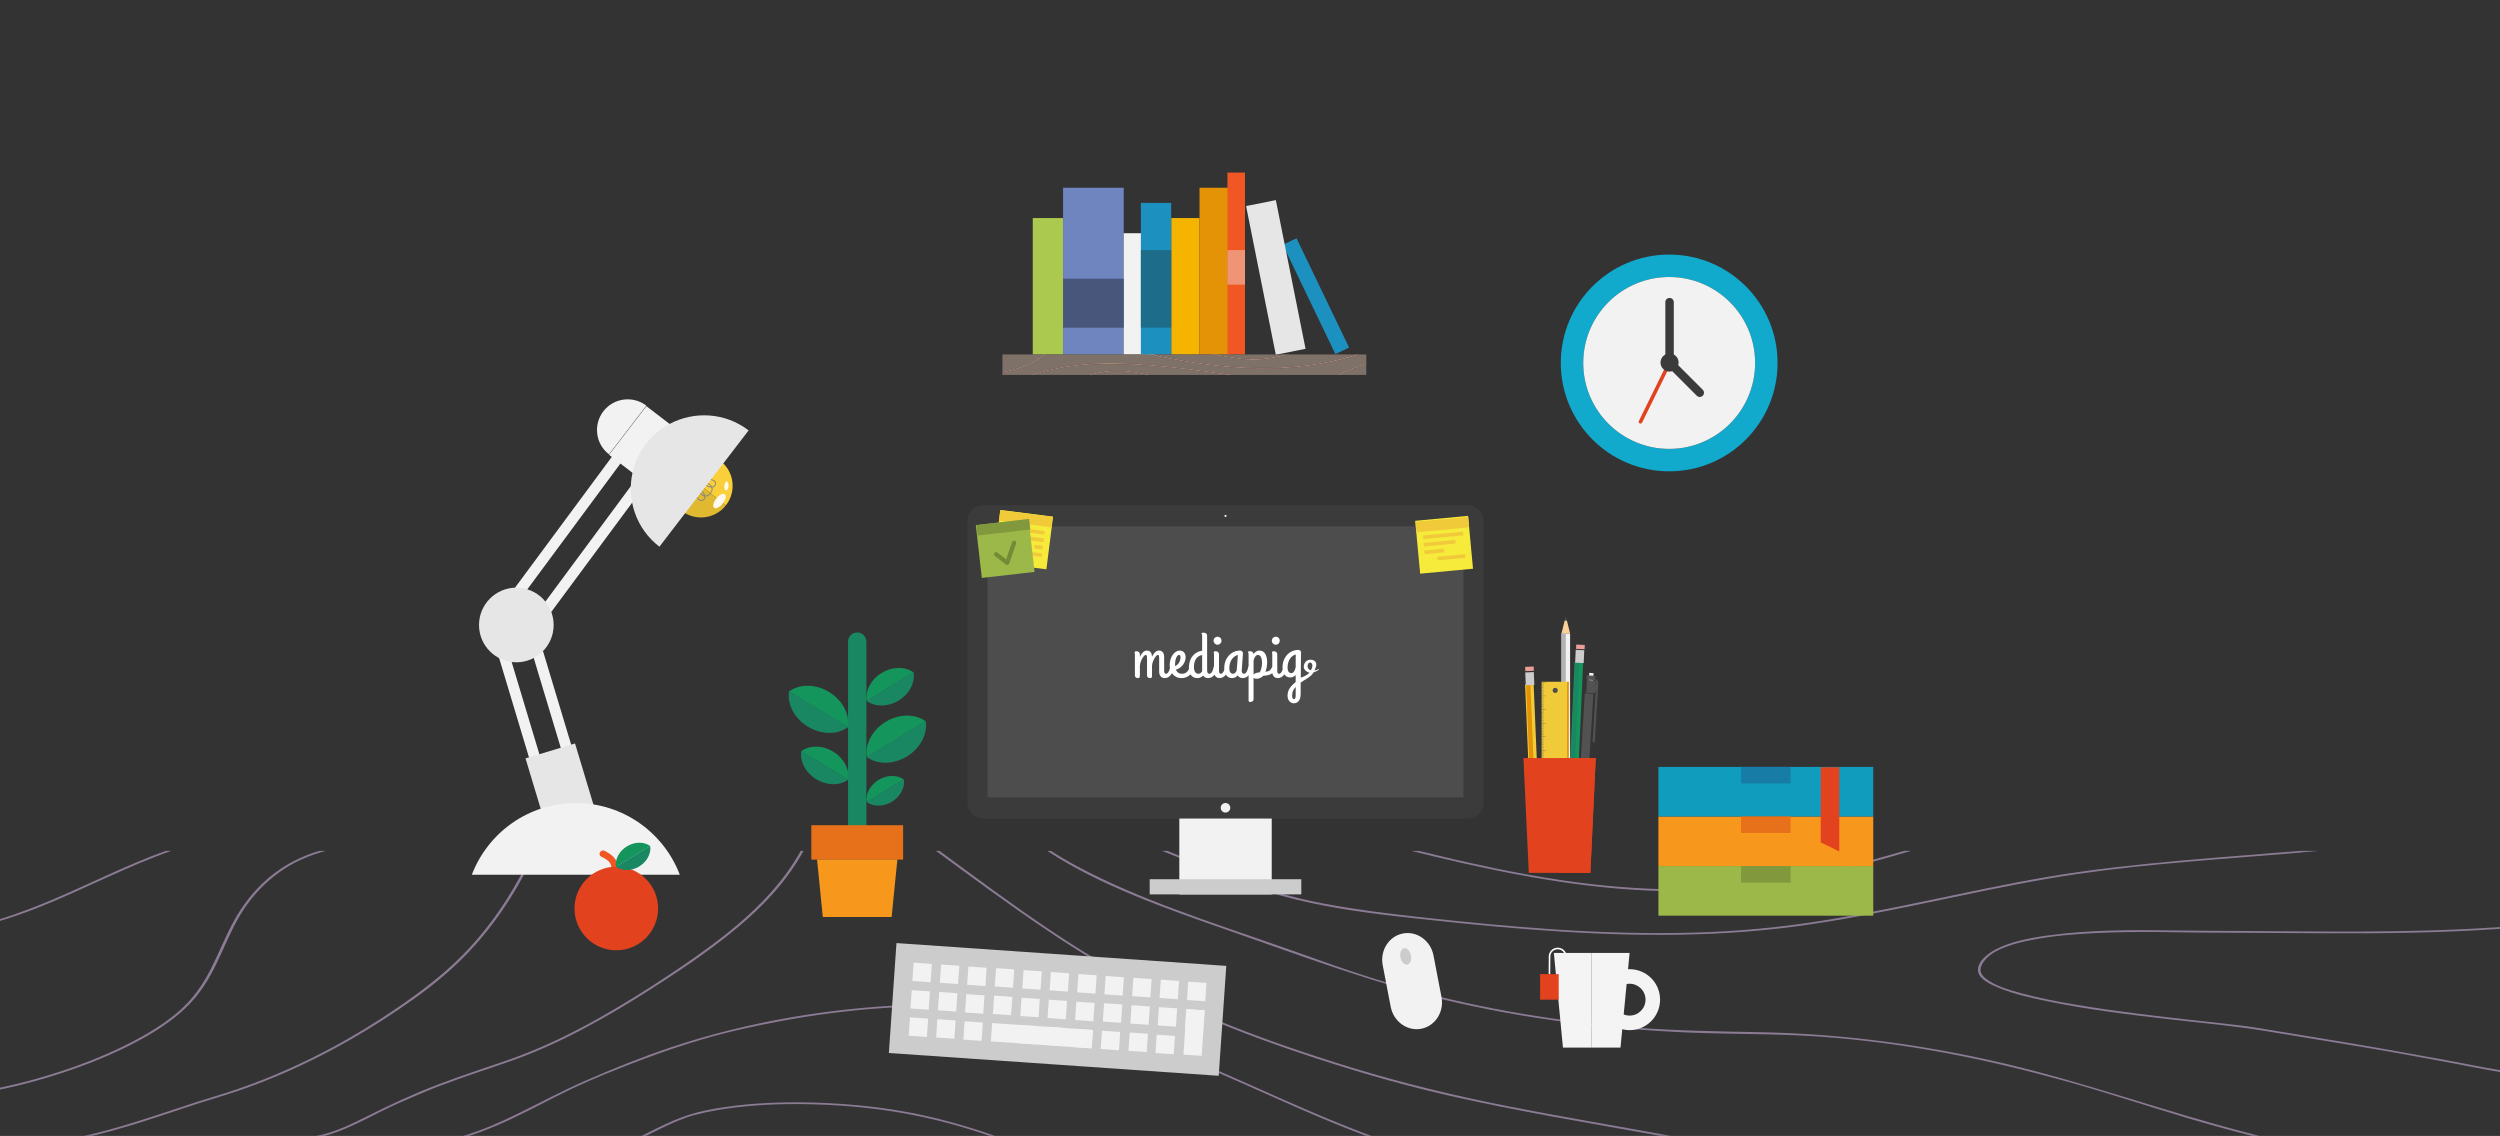<?xml version="1.0" encoding="utf-8"?>
<!-- Generator: Adobe Illustrator 16.0.0, SVG Export Plug-In . SVG Version: 6.00 Build 0)  -->
<!DOCTYPE svg PUBLIC "-//W3C//DTD SVG 1.1//EN" "http://www.w3.org/Graphics/SVG/1.1/DTD/svg11.dtd">
<svg version="1.1" id="Layer_1" xmlns="http://www.w3.org/2000/svg" xmlns:xlink="http://www.w3.org/1999/xlink" x="0px" y="0px"
	 width="1443.645px" height="655.961px" viewBox="0 0 1443.645 655.961" enable-background="new 0 0 1443.645 655.961"
	 xml:space="preserve">
<rect x="0" y="0" width="1443.645" height="655.961" fill="#333333" stroke="none"/>
<path fill="none" d="M708.014,517.294c10.554,2.89,21.313,4.857,32.108,6.59c30.345,4.872,61.106,8.868,91.908,7.646
	c15.042-0.597,29.833-2.642,44.478-6.142c14.415-3.444,28.572-7.845,42.745-12.161c14.198-4.325,28.463-8.693,43.022-11.649
	c14.908-3.028,29.986-5.064,45.083-6.866c7.646-0.911,15.298-1.774,22.942-2.703c1.793-0.218,3.591-0.42,5.388-0.627H905.15
	c-9.679,4.226-19.479,8.152-29.529,11.421c-11.702,3.808-23.62,6.772-35.908,7.834c-12.056,1.04-24.199,0.523-36.174-1.164
	c-22.742-3.204-44.679-10.305-66.224-18.091h-81.969c7.564,4.371,14.997,8.983,22.518,13.256
	C687.439,510.077,697.377,514.385,708.014,517.294z"/>
<path fill="none" d="M862.074,505.881c14.018-3.693,27.52-8.796,37.286-14.499H736.389c19.472,5.726,35.639,11.009,52.239,14.55
	C812.844,511.096,837.958,512.229,862.074,505.881z"/>
<g>
	<path fill="#8B7B94" d="M89.332,494.883c3.096-1.211,6.233-2.378,9.41-3.493c0.036-0.016,0.071-0.028,0.106-0.04h-3.172
		c-0.034,0.014-0.069,0.024-0.104,0.04c-6,2.164-11.875,4.507-17.634,6.942C55.14,507.976,33.654,519.108,9.77,527.52
		c-3.213,1.131-6.472,2.2-9.77,3.202v1.069c7.306-2.187,14.433-4.703,21.373-7.431C44.643,515.207,66.024,503.995,89.332,494.883z"
		/>
	<path fill="#8B7B94" d="M113.063,575.722c13.882-16.865,17.333-36.612,29.97-53.86c5.601-7.645,12.763-14.818,21.965-20.648
		c6.736-4.268,14.551-7.593,23.043-9.823h-3.896c-8.126,2.477-15.546,5.958-22.009,10.265c-10.004,6.665-17.43,14.979-23.151,23.636
		c-11.536,17.457-15.123,37.091-30.316,53.454c-8.157,8.783-19.304,16.003-31.287,22.324c-12.668,6.682-26.494,12.332-40.863,17.12
		c-11.697,3.896-23.943,7.284-36.519,9.914v1.084c15.834-3.282,31.172-7.771,45.623-13.014
		c13.822-5.013,27.017-10.908,39.017-17.785C95.92,591.926,105.82,584.525,113.063,575.722z"/>
	<path fill="#8B7B94" d="M256.551,563.153c21.331-18.287,36.487-39.534,47.786-61.519c1.747-3.396,3.394-6.812,4.966-10.245
		c0.006-0.016,0.012-0.026,0.016-0.04h-1.579c-0.006,0.014-0.011,0.024-0.018,0.04c-9.134,19.851-20.948,39.174-37.349,56.758
		c-9.373,10.048-20.36,19.165-32.351,27.794c-11.88,8.553-24.433,16.672-37.68,24.229c-13.35,7.614-27.462,14.611-42.311,20.797
		c-7.341,3.057-14.878,5.896-22.579,8.505c-7.104,2.406-14.426,4.478-21.594,6.784c-14.164,4.558-28.089,9.454-42.463,13.701
		c-7.455,2.204-15.097,4.288-22.906,5.966h4.641c14.531-3.375,28.472-7.873,42.27-12.436c6.789-2.244,13.551-4.529,20.378-6.718
		c7.255-2.324,14.645-4.43,21.815-6.881c15.411-5.269,30.076-11.525,44.014-18.44c13.913-6.901,27.075-14.499,39.572-22.563
		C233.674,580.823,245.832,572.342,256.551,563.153z"/>
	<path fill="#8B7B94" d="M513.887,640.501c-15.241-2.254-30.829-3.524-46.41-3.876c-16.256-0.365-32.683,0.299-48.612,2.622
		c-6.916,1.008-13.918,2.298-20.379,4.29c-6.695,2.065-12.819,4.912-18.786,7.811c-3.077,1.496-6.155,3.053-9.279,4.575h2.583
		c2.886-1.423,5.741-2.859,8.601-4.241c6.225-3.008,12.766-6.049,19.926-7.92c7.246-1.894,14.805-3.2,22.426-4.158
		c16.244-2.043,32.939-2.383,49.401-1.776c15.827,0.585,31.714,2.121,47.084,4.785c17.641,3.06,34.736,7.666,51.071,13.311h3.05
		c-3.724-1.307-7.484-2.565-11.283-3.771C547.466,647.135,530.945,643.027,513.887,640.501z"/>
	<path fill="#8B7B94" d="M601.456,584.851c-35.5-6.017-72.73-5.973-108.747-2.297c-36.471,3.725-72.203,11.129-105.307,22.243
		c-17.171,5.767-33.697,12.408-49.798,19.464c-13.97,6.122-26.881,13.18-40.425,19.717c-9.236,4.458-19.173,8.858-29.771,11.945
		h3.491c4.974-1.579,9.792-3.41,14.45-5.354c13.89-5.798,26.521-12.853,39.7-19.352c15.123-7.458,31.465-14.007,47.821-20.107
		c16.88-6.296,34.408-11.94,52.625-16.182c35.278-8.21,72.317-13.334,109.632-13.85c18.826-0.262,37.691,0.784,56.167,3.28
		c17.228,2.326,33.582,6.246,49.542,11.205c52.497,16.314,97.622,41.496,148.036,60.359h3.052
		c-35.112-12.903-67.962-29.153-101.799-43.29C662.434,601.063,633.145,590.221,601.456,584.851z"/>
	<path fill="#8B7B94" d="M301.312,610.372c15.555-5.914,30.03-13.095,43.83-20.757c13.987-7.766,27.26-16.114,40.282-24.623
		c11.564-7.555,22.813-15.379,33.335-23.62c10.131-7.931,19.491-16.336,27.544-25.318c7.012-7.823,12.924-16.089,17.675-24.664
		c0.007-0.016,0.015-0.026,0.021-0.04h-1.608c-0.008,0.014-0.015,0.024-0.022,0.04c-4.354,7.792-9.682,15.316-15.918,22.505
		c-7.957,9.17-17.358,17.713-27.528,25.784c-10.42,8.27-21.665,16.036-33.117,23.632c-12.882,8.545-26.173,16.84-40.037,24.635
		c-13.93,7.83-28.587,15.115-44.299,21.188c-7.936,3.067-16.202,5.723-24.354,8.506c-8.19,2.795-16.346,5.64-24.346,8.683
		c-14.352,5.461-27.817,11.788-41.052,18.416c-8.683,4.35-18.408,9.181-29.075,11.186c-0.07,0.014-0.143,0.023-0.214,0.038h4.844
		c0.05-0.015,0.1-0.024,0.148-0.038c8.647-2.261,16.635-6.113,23.906-9.723c6.145-3.05,12.145-6.254,18.561-9.04
		c7.52-3.265,14.918-6.596,22.69-9.587c7.973-3.063,16.123-5.908,24.3-8.706C285.047,616.071,293.327,613.409,301.312,610.372z"/>
	<path fill="#8B7B94" d="M781.08,616.647c-28.079-8.563-55.61-18.029-81.815-29.049c-26.75-11.247-51.59-24.378-74.801-38.831
		c-23.595-14.69-45.461-30.616-67.192-46.58c-4.904-3.598-9.8-7.203-14.708-10.798c-0.018-0.016-0.034-0.026-0.051-0.04h-2.053
		c0.018,0.014,0.035,0.024,0.051,0.04c40.95,29.972,81.368,60.537,130.351,84.558c24.983,12.252,51.806,22.657,79.352,31.948
		c27.676,9.334,56.003,17.771,85.263,24.5c40.493,9.313,82.069,16.055,123.34,23.527h5.996c-31.455-5.764-63.14-11.012-94.4-17.185
		C839.872,632.706,810.12,625.505,781.08,616.647z"/>
	<path fill="#8B7B94" d="M1158.841,614.46c-45.69-10.847-93.244-17.426-141.635-18.389c-24.91-0.494-49.606-0.835-74.396-2.8
		c-24.03-1.908-47.856-4.99-71.26-9.184c-23.381-4.19-46.273-9.622-68.523-16.064c-21.916-6.342-42.637-14.155-63.796-21.546
		c-40.114-14.014-81.618-27.137-117.26-46.25c-5.2-2.788-10.216-5.737-15.017-8.838h-2.18
		c30.229,19.869,68.629,33.397,105.664,46.274c41.231,14.334,81.593,29.712,125.442,40.092
		c44.814,10.606,91.716,16.481,139.003,18.483c25.133,1.063,50.288,0.591,75.37,2.329c24.473,1.695,48.665,4.934,72.4,9.311
		c23.367,4.312,46.224,9.84,68.665,16.021c23.962,6.599,47.148,14.351,70.806,21.42c12.642,3.777,25.436,7.326,38.375,10.603h4.325
		c-2.25-0.559-4.493-1.122-6.735-1.695C1250.933,642.124,1206.488,625.77,1158.841,614.46z"/>
	<path fill="#8B7B94" d="M1172.178,542.985c12.139-2.488,24.893-3.526,37.5-4.15c12.608-0.627,25.264-0.725,37.898-0.623
		c8.914,0.071,17.828,0.348,26.739,0.352c23.396,0.008,46.784,0.301,70.178,0.38c33.066,0.112,66.252-0.269,99.151-2.584v-1.043
		c-26.394,1.865-52.996,2.489-79.532,2.596c-23.381,0.097-46.759-0.189-70.138-0.319c-12.437-0.068-24.854-0.116-37.283-0.301
		c-24.783-0.372-50.085-0.438-74.483,2.939c-10.383,1.435-21.323,3.568-29.863,8.035c-5.577,2.919-11.235,8.022-10.006,13.146
		c1.017,4.228,7.199,7.168,12.186,9.168c8.412,3.379,17.879,5.565,27.172,7.497c23.669,4.914,48.195,7.9,72.555,10.695
		c18.128,2.083,36.415,3.653,54.278,6.666c23.048,3.888,46.209,7.471,69.215,11.489c11.451,2.004,22.853,4.156,34.275,6.232
		c10.558,1.92,20.99,4.156,31.625,5.891v-1.081c-10.485-1.693-20.851-3.9-31.229-5.801c-22.894-4.193-45.816-8.27-68.879-12.032
		c-11.541-1.883-23.088-3.75-34.609-5.69c-3.948-0.665-7.856-1.352-11.846-1.867c-8.522-1.102-17.105-1.979-25.67-2.922
		c-24.155-2.656-48.34-5.404-72.117-9.382c-10.926-1.829-21.834-3.906-32.292-6.756c-7.148-1.951-15.083-4.333-20.248-8.386
		c-1.697-1.333-2.971-2.972-3.073-4.763c-0.141-2.452,1.592-5.045,3.539-7.031C1152.758,547.706,1163.051,544.856,1172.178,542.985z
		"/>
	<path fill="#8B7B94" d="M678.74,494.421c20.064,7.991,39.627,16.838,61.21,22.834c21.388,5.943,44.472,9.363,67.185,11.937
		c25.369,2.875,50.799,5.53,76.354,7.502c50.915,3.927,102.881,5.044,153.387-1.719c49.984-6.692,97.713-19.38,147.057-27.803
		c41.47-7.079,84.164-9.949,126.518-13.375c9.324-0.754,18.581-1.454,27.758-2.407c0.127-0.016,0.248-0.026,0.372-0.04h-10.51
		c-0.159,0.014-0.321,0.024-0.482,0.04c-3.087,0.24-6.176,0.478-9.253,0.733c-13.134,1.092-26.279,2.105-39.417,3.176
		c-25.93,2.117-51.829,4.51-77.44,8.068c-25.01,3.475-49.514,8.605-73.903,13.688c-24.349,5.071-48.665,10.24-73.43,14.292
		c-25.153,4.111-50.564,6.513-76.407,7.213c-52.91,1.437-105.752-3.261-157.875-8.982c-18.544-2.035-37.029-4.351-55.16-7.743
		c-18.271-3.418-35.34-8.479-51.791-14.87c-12.917-5.019-25.688-10.44-38.682-15.574c-0.032-0.016-0.062-0.026-0.094-0.04h-3.181
		c0.031,0.014,0.063,0.024,0.095,0.04C673.625,492.39,676.186,493.405,678.74,494.421z"/>
	<path fill="#8B7B94" d="M990.943,514.011c21.104-1.247,41.575-4.733,61.682-9.204c17.263-3.841,34.099-8.455,50.723-13.417
		c0.037-0.016,0.083-0.026,0.125-0.04h-3.926c-0.044,0.014-0.086,0.024-0.13,0.04c-22.794,6.696-45.982,12.695-70.064,17.032
		c-41.428,7.46-84.569,6.13-126.167,0.061c-28.519-4.161-56.289-10.367-83.722-17.093h-4.425
		c37.008,9.146,74.693,17.488,113.756,21.253C949.367,514.626,970.225,515.235,990.943,514.011z"/>
</g>
<g>
	<g>
		<rect x="681.011" y="460.861" fill="#F2F2F2" width="53.354" height="55.612"/>
		<path fill="#3B3B3B" d="M856.601,463.456c0,5.01-4.1,9.106-9.107,9.106H567.853c-5.01,0-9.109-4.097-9.109-9.106V300.929
			c0-5.01,4.1-9.109,9.109-9.109h279.641c5.008,0,9.107,4.099,9.107,9.109V463.456z"/>
		<path fill="#3B3B3B" d="M856.601,463.456c0,5.01-4.1,9.106-9.107,9.106H567.853c-5.01,0-9.109-4.097-9.109-9.106V300.929
			c0-5.01,4.1-9.109,9.109-9.109h279.641c5.008,0,9.107,4.099,9.107,9.109V463.456z"/>
		<path fill="#F2F2F2" d="M710.435,466.461c0,1.523-1.237,2.761-2.763,2.761c-1.525,0-2.762-1.237-2.762-2.761
			c0-1.528,1.237-2.764,2.762-2.764C709.198,463.697,710.435,464.935,710.435,466.461z"/>
		<rect x="570.259" y="303.921" fill="#4D4D4D" width="274.825" height="156.541"/>
		<circle fill="#FFFFFF" cx="707.673" cy="297.906" r="0.595"/>
		<rect x="663.902" y="507.722" fill="#CCCCCC" width="87.542" height="8.752"/>
	</g>
</g>
<g>
	<g>
		<path fill="#FBCF3A" d="M416.118,266.21c-6.036-4.765-14.148-5.109-20.431-1.495l-7.657-6.045l-4.2,5.32l6.631,5.238l3.572,2.821
			l25.103,19.821C425.388,283.951,424.036,272.464,416.118,266.21z"/>
		<path fill="#E1B931" d="M419.136,291.871l-25.103-19.821l-3.572-2.821l-6.631-5.238l-4.329,5.485l7.716,6.094
			c-1.95,6.898,0.285,14.597,6.259,19.315C401.395,301.138,412.883,299.786,419.136,291.871z"/>
		<path fill="#EDE6D8" d="M375.507,259.181c-0.555-0.438-0.648-1.238-0.211-1.792c0.438-0.554,1.24-0.648,1.795-0.211
			c0.551,0.438,0.648,1.241,0.208,1.792C376.865,259.524,376.061,259.621,375.507,259.181z"/>
		<path fill="#FFF9F0" d="M376.299,258.18c-2.024,2.56-2.72,5.734-2.208,8.716l10.177-12.887
			C381.247,254.206,378.319,255.621,376.299,258.18z"/>
		
			<ellipse transform="matrix(-0.62 0.785 -0.785 -0.62 900.259 142.365)" fill="#FFF9F0" cx="415.646" cy="289.246" rx="5.006" ry="2.34"/>
		<path fill="#FFF9F0" d="M419.229,283.183c-0.66-0.061-1.088-1.261-0.953-2.674c0.135-1.414,0.776-2.508,1.437-2.446
			c0.663,0.064,1.091,1.258,0.956,2.672C420.534,282.15,419.889,283.244,419.229,283.183z"/>
		<g>
			<g>
				<path fill="#808284" d="M399.072,276.026l10.765,0.534c0.098,0.006,2.372,0.153,3.251,1.451
					c0.387,0.566,0.449,1.253,0.185,2.042c-0.273,0.819-0.953,1.329-1.916,1.452c0.252,0.841,0.229,2.056-0.912,3.501
					c-1.144,1.446-2.317,1.748-3.197,1.698c0.106,0.968-0.23,1.745-0.964,2.203c-0.708,0.437-1.39,0.536-2.033,0.296
					c-1.466-0.558-2.135-2.736-2.161-2.83L399.072,276.026z M412.519,280.371c0.109-0.138,0.197-0.299,0.255-0.481
					c0.215-0.634,0.174-1.152-0.12-1.583c-0.736-1.088-2.824-1.22-2.844-1.22l-10.027-0.499l2.812,9.64
					c0.003,0.019,0.619,2.025,1.848,2.484c0.484,0.186,0.998,0.104,1.566-0.251c0.162-0.1,0.299-0.224,0.408-0.362
					c0.352-0.443,0.364-1.017,0.296-1.469c-1.355-0.313-2.531-1.481-2.915-2.481c-0.17-0.443-0.161-0.81,0.032-1.05
					c0.041-0.055,0.094-0.1,0.152-0.137c0.153-0.104,0.42-0.186,0.819-0.018c0.835,0.348,1.986,1.779,2.352,3.229
					c1.042,0.112,2.009-0.387,2.88-1.49c0.872-1.103,1.133-2.161,0.783-3.149c-1.498-0.021-3.155-0.804-3.688-1.54
					c-0.253-0.346-0.232-0.626-0.174-0.798c0.024-0.067,0.059-0.129,0.101-0.181c0.19-0.245,0.542-0.339,1.018-0.274
					c1.058,0.142,2.469,1.019,3.085,2.259C411.613,280.963,412.167,280.812,412.519,280.371z M406.571,286.045
					c-0.384-1.193-1.314-2.343-1.974-2.62c-0.103-0.043-0.247-0.082-0.334-0.026c-0.009,0.006-0.018,0.014-0.024,0.024
					c-0.05,0.061-0.067,0.241,0.047,0.537C404.542,284.628,405.416,285.669,406.571,286.045z M410.557,280.995
					c-0.633-1.033-1.847-1.643-2.558-1.737c-0.316-0.043-0.483,0.015-0.533,0.079c-0.009,0.008-0.013,0.017-0.018,0.029
					c-0.035,0.1,0.035,0.229,0.099,0.318C407.973,280.265,409.305,280.9,410.557,280.995z"/>
			</g>
			<g>
				<path fill="#808284" d="M387.743,267.082c0.088-0.115,0.252-0.135,0.367-0.044l11.481,9.065
					c0.115,0.088,0.132,0.252,0.042,0.367c-0.088,0.114-0.252,0.135-0.367,0.044l-11.481-9.065
					C387.673,267.36,387.652,267.193,387.743,267.082z"/>
			</g>
		</g>
		
			<rect x="375.35" y="258.331" transform="matrix(-0.62 0.785 -0.785 -0.62 828.368 126.415)" fill="#FFF9F0" width="16.413" height="11.148"/>
		<path fill="#EDE6D8" d="M381.282,273.446c-0.218-0.167-0.25-0.478-0.082-0.695l10.414-13.186c0.17-0.215,0.479-0.249,0.692-0.083
			l0,0c0.214,0.17,0.252,0.478,0.082,0.695l-10.414,13.186C381.807,273.581,381.495,273.616,381.282,273.446L381.282,273.446z"/>
		<path fill="#EDE6D8" d="M379.76,272.244c-0.214-0.17-0.253-0.481-0.083-0.692l10.415-13.189c0.167-0.214,0.478-0.249,0.692-0.079
			l0,0c0.215,0.167,0.253,0.478,0.083,0.692l-10.415,13.187C380.285,272.375,379.971,272.413,379.76,272.244L379.76,272.244z"/>
		<path fill="#EDE6D8" d="M378.234,271.041c-0.214-0.167-0.249-0.478-0.082-0.695l10.414-13.183c0.17-0.218,0.482-0.253,0.695-0.085
			l0,0c0.214,0.17,0.25,0.48,0.083,0.696l-10.414,13.186C378.762,271.176,378.448,271.21,378.234,271.041L378.234,271.041z"/>
		<path fill="#EDE6D8" d="M376.712,269.838c-0.214-0.171-0.25-0.481-0.083-0.691l10.415-13.189c0.169-0.215,0.478-0.253,0.691-0.08
			l0,0c0.215,0.167,0.253,0.478,0.085,0.692l-10.415,13.185C377.237,269.971,376.926,270.009,376.712,269.838L376.712,269.838z"/>
		<path fill="#EDE6D8" d="M375.19,268.635c-0.214-0.17-0.249-0.477-0.082-0.695l10.414-13.183c0.167-0.217,0.479-0.251,0.693-0.085
			l0,0c0.214,0.17,0.252,0.481,0.082,0.695l-10.414,13.186C375.715,268.768,375.404,268.807,375.19,268.635L375.19,268.635z"/>
		<path fill="#EDE6D8" d="M373.668,267.434c-0.215-0.167-0.253-0.479-0.083-0.693L384,253.553c0.167-0.215,0.479-0.252,0.692-0.08
			l0,0c0.214,0.168,0.25,0.478,0.083,0.692l-10.415,13.187C374.193,267.565,373.882,267.604,373.668,267.434L373.668,267.434z"/>
		<path fill="none" d="M419.136,291.871l-36.007-28.435L419.136,291.871z"/>
	</g>
	<g>
		<g>
			<polygon fill="#F2F2F2" points="306.349,369.561 301.302,365.821 369.891,273.152 374.941,276.892 			"/>
		</g>
		<g>
			
				<rect x="319.83" y="252.494" transform="matrix(0.804 0.595 -0.595 0.804 247.705 -131.258)" fill="#F2F2F2" width="6.281" height="115.291"/>
		</g>
	</g>
	<g>
		<polygon fill="#F2F2F2" points="337.465,477.111 302.266,360.271 308.281,358.46 343.479,475.305 		"/>
	</g>
	<g>
		
			<rect x="245.347" y="418.02" transform="matrix(0.288 0.958 -0.958 0.288 619.723 8.409)" fill="#F2F2F2" width="117.714" height="6.277"/>
	</g>
	<path fill="#F2F2F2" d="M314.314,495.599h58.1H314.314z"/>
	<path fill="#F2F2F2" d="M348.396,237.534c-5.954,7.759-4.487,18.883,3.277,24.837l21.565-28.117
		C365.47,228.3,354.352,229.77,348.396,237.534z"/>
	
		<rect x="352.89" y="244.293" transform="matrix(0.609 -0.793 0.793 0.609 -56.94 393.698)" fill="#F2F2F2" width="35.432" height="20.548"/>
	<path fill="#E6E6E6" d="M386.851,244.704c-0.557,0.29-1.117,0.571-1.659,0.892c-4.605,2.69-8.79,6.282-12.236,10.772
		c-3.446,4.496-5.833,9.464-7.233,14.608c-0.167,0.61-0.295,1.227-0.433,1.839c-3.511,15.6,1.971,32.522,15.491,42.892
		l51.515-67.165C418.775,238.177,401.011,237.267,386.851,244.704z"/>
	<path fill="#E6E6E6" d="M319.71,360.899c0,11.906-9.646,21.551-21.549,21.551s-21.549-9.645-21.549-21.551
		c0-11.904,9.646-21.551,21.549-21.551S319.71,348.995,319.71,360.899z"/>
	<polygon fill="#E6E6E6" points="332.05,429.312 303.464,437.927 317.796,485.508 348.978,485.508 	"/>
	<path fill="#F2F2F2" d="M332.512,463.717c-27.424,0-50.827,17.197-60.036,41.395h120.071
		C383.338,480.914,359.939,463.717,332.512,463.717z"/>
	<path fill="#F2F2F2" d="M356.988,487.018c-0.794,2.234-5.167,2.729-9.769,1.103c-4.603-1.631-7.692-4.769-6.902-7.004
		c0.791-2.239,5.166-2.73,9.772-1.099C354.692,481.646,357.778,484.781,356.988,487.018z"/>
</g>
<g>
	<g>
		<path fill="#1A8763" d="M495.003,481.308c2.927,0,5.3-2.373,5.3-5.301V370.524c0-2.928-2.373-5.301-5.3-5.301
			c-2.927,0-5.3,2.373-5.3,5.301v105.483C489.703,478.935,492.076,481.308,495.003,481.308z"/>
	</g>
	<g>
		<g>
			<path fill="#13955C" d="M507.365,450.325c-4.992,3.021-7.615,8.247-6.887,12.853l21.47-13.004
				C518.203,447.397,512.356,447.302,507.365,450.325z"/>
		</g>
		<g>
			<path fill="#1A8763" d="M515.025,462.97c-4.992,3.023-10.837,2.929-14.583,0.149l21.47-13.004
				C522.641,454.721,520.017,459.946,515.025,462.97z"/>
		</g>
	</g>
	<g>
		<g>
			<path fill="#13955C" d="M481.095,434.009c6.312,3.823,9.627,10.428,8.708,16.252l-27.144-16.443
				C467.395,430.306,474.784,430.186,481.095,434.009z"/>
		</g>
		<g>
			<path fill="#1A8763" d="M471.412,449.995c6.311,3.823,13.701,3.703,18.437,0.19l-27.145-16.441
				C461.784,439.566,465.101,446.172,471.412,449.995z"/>
		</g>
	</g>
	<g>
		<g>
			<path fill="#13955C" d="M509.187,388.565c-6.311,3.82-9.627,10.427-8.708,16.25l27.145-16.441
				C522.888,384.862,515.498,384.741,509.187,388.565z"/>
		</g>
		<g>
			<path fill="#1A8763" d="M518.871,404.551c-6.311,3.823-13.701,3.703-18.437,0.191l27.144-16.441
				C528.497,394.124,525.182,400.728,518.871,404.551z"/>
		</g>
	</g>
	<g>
		<g>
			<path fill="#13955C" d="M511.473,416.801c-7.923,4.799-12.086,13.09-10.933,20.401l34.078-20.644
				C528.674,412.152,519.395,411.999,511.473,416.801z"/>
		</g>
		<g>
			<path fill="#1A8763" d="M523.629,436.872c-7.923,4.799-17.201,4.647-23.146,0.239l34.079-20.644
				C535.717,423.777,531.552,432.072,523.629,436.872z"/>
		</g>
	</g>
	<g>
		<g>
			<path fill="#13955C" d="M478.726,399.574c7.922,4.801,12.087,13.094,10.933,20.403l-34.079-20.642
				C461.525,394.926,470.803,394.774,478.726,399.574z"/>
		</g>
		<g>
			<path fill="#1A8763" d="M466.569,419.645c7.922,4.799,17.2,4.648,23.145,0.24l-34.078-20.641
				C454.482,406.553,458.646,414.848,466.569,419.645z"/>
		</g>
	</g>
	<g>
		<rect x="468.503" y="476.522" fill="#E7711B" width="52.999" height="19.875"/>
	</g>
	<g>
		<polygon fill="#F7981D" points="471.815,496.363 518.189,496.363 514.877,529.521 475.128,529.521 		"/>
	</g>
</g>
<path fill="#13955C" d="M410.353,372.569v0.679c0-0.229,0.012-0.456,0.029-0.679H410.353z"/>
<g>
	<g>
		<path fill="#F05722" d="M356.855,500.513c-0.329-4.595-3.895-7.274-7.715-9.198c-2.218-1.115-4.174,2.217-1.949,3.336
			c2.382,1.199,5.585,2.839,5.802,5.862c0.075,1.052,0.821,1.931,1.931,1.931C355.92,502.443,356.929,501.564,356.855,500.513
			L356.855,500.513z"/>
	</g>
	<g>
		<circle fill="#E2431E" cx="355.889" cy="524.61" r="24.137"/>
	</g>
	<g>
		<g>
			<path fill="#13955C" d="M362.054,488.706c-4.599,2.785-7.015,7.598-6.345,11.842l19.778-11.98
				C372.037,486.008,366.652,485.92,362.054,488.706z"/>
		</g>
		<g>
			<path fill="#1A8763" d="M369.109,500.354c-4.598,2.785-9.982,2.698-13.433,0.14l19.778-11.981
				C376.125,492.757,373.709,497.568,369.109,500.354z"/>
		</g>
	</g>
</g>
<path fill="#FFFFFF" d="M903.742,555.572v-3.239c0-2.296-1.9-4.167-4.235-4.167s-4.236,1.871-4.236,4.167l-0.064,10.183h-0.938
	l0.063-10.183c0-2.808,2.321-5.091,5.176-5.091s5.174,2.283,5.174,5.091v3.239H903.742z"/>
<g>
	<path fill="#F4F4F4" d="M923.428,577.263c0,9.721,7.879,17.602,17.6,17.602c9.719,0,17.6-7.881,17.6-17.602
		c0-9.719-7.881-17.601-17.6-17.601C931.307,559.662,923.428,567.544,923.428,577.263z M931.831,577.263
		c0-5.08,4.117-9.196,9.197-9.196c5.078,0,9.197,4.116,9.197,9.196c0,5.081-4.119,9.198-9.197,9.198
		C935.948,586.461,931.831,582.344,931.831,577.263z"/>
	<polygon fill="#F4F4F4" points="941.028,550.283 935.774,604.942 919.158,604.942 919.158,550.283 	"/>
	<polygon fill="#F4F4F4" points="897.285,550.283 919.158,550.283 919.158,604.942 902.537,604.942 	"/>
</g>
<g>
	<g>
		<polygon fill="#F6EB3B" points="577.683,294.479 573.827,324.896 595.545,327.65 604.244,328.752 605.347,320.054 
			608.101,298.335 		"/>
	</g>
	<g>
		
			<rect x="577.192" y="296.377" transform="matrix(0.992 0.126 -0.126 0.992 42.367 -72.141)" fill="#F1CA3A" width="30.56" height="6.117"/>
	</g>
	<path fill="none" stroke="#F1CA3A" stroke-width="2.101" stroke-linecap="round" stroke-miterlimit="10" d="M580.061,304.76
		l23.101,2.93L580.061,304.76z"/>
	<path fill="none" stroke="#F1CA3A" stroke-width="2.101" stroke-linecap="round" stroke-miterlimit="10" d="M579.52,309.025
		l23.101,2.928L579.52,309.025z"/>
	<path fill="none" stroke="#F1CA3A" stroke-width="2.101" stroke-linecap="round" stroke-miterlimit="10" d="M579.52,309.025
		l23.101,2.928L579.52,309.025z"/>
	<path fill="none" stroke="#F1CA3A" stroke-width="2.101" stroke-linecap="round" stroke-miterlimit="10" d="M597.39,315.623
		l4.69,0.595L597.39,315.623z"/>
	<path fill="none" stroke="#F1CA3A" stroke-width="2.101" stroke-linecap="round" stroke-miterlimit="10" d="M578.964,313.407
		l14.938,1.895L578.964,313.407z"/>
	<path fill="none" stroke="#F1CA3A" stroke-width="2.101" stroke-linecap="round" stroke-miterlimit="10" d="M578.423,317.672
		l23.102,2.929L578.423,317.672z"/>
</g>
<g>
	<g>
		<polygon fill="#F6EB3B" points="817.21,300.75 820.08,331.277 841.874,329.229 850.603,328.41 849.783,319.681 847.737,297.882 		
			"/>
	</g>
	<g>
		
			<rect x="817.445" y="299.307" transform="matrix(0.996 -0.093 0.093 0.996 -24.629 79.206)" fill="#F1CA3A" width="30.558" height="6.116"/>
	</g>
	<path fill="none" stroke="#F1CA3A" stroke-width="2.101" stroke-linecap="round" stroke-miterlimit="10" d="M821.773,310.267
		l23.184-2.178L821.773,310.267z"/>
	<path fill="none" stroke="#F1CA3A" stroke-width="2.101" stroke-linecap="round" stroke-miterlimit="10" d="M822.173,314.546
		l18.255-1.715L822.173,314.546z"/>
	<path fill="none" stroke="#F1CA3A" stroke-width="2.101" stroke-linecap="round" stroke-miterlimit="10" d="M822.586,318.944
		l11.18-1.049L822.586,318.944z"/>
	<path fill="none" stroke="#F1CA3A" stroke-width="2.101" stroke-linecap="round" stroke-miterlimit="10" d="M830.083,322.559
		l16.09-1.512L830.083,322.559z"/>
</g>
<g>
	<polygon fill="#9CB848" points="563.482,303.267 566.963,333.729 588.713,331.245 597.425,330.249 596.43,321.537 593.944,299.787 
			"/>
</g>
<g>
	
		<rect x="563.745" y="301.51" transform="matrix(0.994 -0.114 0.114 0.994 -30.84 67.721)" fill="#81993C" width="30.56" height="6.117"/>
</g>
<g>
	<path fill="#748A36" d="M581.746,326.215c-0.314,0.035-0.633-0.05-0.887-0.246l-6.433-4.944c-0.537-0.412-0.638-1.182-0.225-1.719
		c0.412-0.538,1.182-0.638,1.719-0.226l5.084,3.907l3.445-9.959c0.222-0.639,0.92-0.979,1.56-0.757
		c0.64,0.221,0.979,0.92,0.758,1.559l-4.001,11.567c-0.129,0.373-0.429,0.66-0.807,0.774
		C581.888,326.192,581.816,326.208,581.746,326.215z"/>
</g>
<rect x="957.659" y="500.114" fill="#9CB848" width="124.065" height="28.649"/>
<rect x="957.659" y="471.485" fill="#F7981D" width="124.065" height="28.649"/>
<rect x="957.659" y="442.855" fill="#0F9CBD" width="124.065" height="28.647"/>
<rect x="1005.375" y="442.855" fill="#187DA6" width="28.629" height="9.545"/>
<rect x="1005.375" y="471.485" fill="#E7711B" width="28.629" height="9.544"/>
<rect x="1005.375" y="500.114" fill="#81993C" width="28.629" height="9.546"/>
<g>
	<g>
		<path fill="#F2F2F2" d="M832.401,575.772c1.637,8.511-3.621,16.74-11.687,18.291c-8.063,1.551-15.998-4.146-17.635-12.657
			l-4.629-24.075c-1.634-8.511,3.624-16.743,11.688-18.292c8.064-1.551,16,4.146,17.638,12.654L832.401,575.772z"/>
		<path fill="#CCCCCC" d="M814.766,551.688c0.499,2.607-0.452,4.98-2.127,5.303c-1.677,0.322-3.438-1.53-3.939-4.137
			c-0.501-2.605,0.449-4.979,2.127-5.3C812.499,547.231,814.262,549.083,814.766,551.688z"/>
	</g>
</g>
<g>
	<g>
		
			<rect x="515.006" y="550.927" transform="matrix(0.998 0.069 -0.069 0.998 41.711 -40.774)" fill="#CCCCCC" width="190.841" height="63.603"/>
		
			<rect x="524.774" y="587.695" transform="matrix(0.998 0.069 -0.069 0.998 42.283 -35.24)" fill="#F2F2F2" width="10.547" height="10.602"/>
		
			<rect x="525.865" y="571.938" transform="matrix(0.998 0.069 -0.069 0.998 41.136 -35.305)" fill="#F2F2F2" width="10.548" height="10.601"/>
		
			<rect x="526.963" y="556.074" transform="matrix(0.998 0.069 -0.069 0.998 40.043 -35.419)" fill="#F2F2F2" width="10.548" height="10.601"/>
		
			<rect x="540.614" y="588.739" transform="matrix(0.998 0.069 -0.069 0.998 42.392 -36.332)" fill="#F2F2F2" width="10.548" height="10.6"/>
		
			<rect x="541.705" y="572.982" transform="matrix(0.998 0.069 -0.069 0.998 41.25 -36.4)" fill="#F2F2F2" width="10.547" height="10.6"/>
		
			<rect x="542.803" y="557.119" transform="matrix(0.998 0.069 -0.069 0.998 40.157 -36.514)" fill="#F2F2F2" width="10.547" height="10.601"/>
		
			<rect x="556.449" y="589.862" transform="matrix(0.998 0.069 -0.069 0.998 42.39 -37.328)" fill="#F2F2F2" width="10.548" height="10.6"/>
		
			<rect x="557.54" y="574.104" transform="matrix(0.998 0.069 -0.069 0.998 41.194 -37.346)" fill="#F2F2F2" width="10.547" height="10.599"/>
		
			<rect x="558.638" y="558.242" transform="matrix(0.998 0.069 -0.069 0.998 40.214 -37.555)" fill="#F2F2F2" width="10.548" height="10.599"/>
		
			<rect x="572.232" y="592.556" transform="matrix(0.998 0.069 -0.069 0.998 42.714 -40.096)" fill="#F2F2F2" width="58.33" height="10.599"/>
		
			<rect x="573.38" y="575.148" transform="matrix(0.998 0.069 -0.069 0.998 41.528 -38.629)" fill="#F2F2F2" width="10.548" height="10.602"/>
		
			<rect x="574.478" y="559.284" transform="matrix(0.998 0.069 -0.069 0.998 40.436 -38.744)" fill="#F2F2F2" width="10.548" height="10.603"/>
		
			<rect x="619.901" y="594.254" transform="matrix(0.998 0.069 -0.069 0.998 42.906 -41.75)" fill="#F2F2F2" width="10.547" height="10.6"/>
		
			<rect x="620.992" y="578.497" transform="matrix(0.998 0.069 -0.069 0.998 41.702 -41.753)" fill="#F2F2F2" width="10.548" height="10.6"/>
		
			<rect x="622.09" y="562.634" transform="matrix(0.998 0.069 -0.069 0.998 40.727 -41.977)" fill="#F2F2F2" width="10.547" height="10.602"/>
		
			<rect x="635.742" y="595.297" transform="matrix(0.998 0.069 -0.069 0.998 42.954 -42.785)" fill="#F2F2F2" width="10.548" height="10.6"/>
		
			<rect x="636.832" y="579.541" transform="matrix(0.998 0.069 -0.069 0.998 41.988 -43.01)" fill="#F2F2F2" width="10.547" height="10.602"/>
		
			<rect x="637.93" y="563.678" transform="matrix(0.998 0.069 -0.069 0.998 40.72 -42.953)" fill="#F2F2F2" width="10.548" height="10.599"/>
		
			<rect x="651.627" y="596.45" transform="matrix(0.998 0.069 -0.069 0.998 43.191 -43.991)" fill="#F2F2F2" width="10.548" height="10.601"/>
		
			<rect x="652.718" y="580.693" transform="matrix(0.998 0.069 -0.069 0.998 42.104 -44.104)" fill="#F2F2F2" width="10.548" height="10.602"/>
		
			<rect x="653.816" y="564.829" transform="matrix(0.998 0.069 -0.069 0.998 40.952 -44.161)" fill="#F2F2F2" width="10.548" height="10.602"/>
		
			<rect x="667.468" y="597.495" transform="matrix(0.998 0.069 -0.069 0.998 43.063 -44.854)" fill="#F2F2F2" width="10.547" height="10.599"/>
		
			<rect x="668.559" y="581.737" transform="matrix(0.998 0.069 -0.069 0.998 42.157 -45.141)" fill="#F2F2F2" width="10.547" height="10.599"/>
		
			<rect x="669.655" y="565.873" transform="matrix(0.998 0.069 -0.069 0.998 41.058 -45.249)" fill="#F2F2F2" width="10.549" height="10.6"/>
		
			<rect x="683.898" y="582.897" transform="matrix(0.998 0.069 -0.069 0.998 42.877 -46.239)" fill="#F2F2F2" width="10.547" height="26.343"/>
		
			<rect x="684.445" y="582.862" transform="matrix(0.998 0.069 -0.069 0.998 42.158 -46.118)" fill="#F2F2F2" width="10.547" height="10.599"/>
		
			<rect x="685.544" y="567" transform="matrix(0.998 0.069 -0.069 0.998 41.129 -46.296)" fill="#F2F2F2" width="10.546" height="10.601"/>
		
			<rect x="588.175" y="592.057" transform="matrix(0.998 0.069 -0.069 0.998 42.737 -39.615)" fill="#F2F2F2" width="10.547" height="10.602"/>
		
			<rect x="589.266" y="576.301" transform="matrix(0.998 0.069 -0.069 0.998 41.59 -39.675)" fill="#F2F2F2" width="10.548" height="10.601"/>
		
			<rect x="590.364" y="560.437" transform="matrix(0.998 0.069 -0.069 0.998 40.553 -39.84)" fill="#F2F2F2" width="10.548" height="10.602"/>
		
			<rect x="604.015" y="593.101" transform="matrix(0.998 0.069 -0.069 0.998 42.845 -40.706)" fill="#F2F2F2" width="10.548" height="10.602"/>
		
			<rect x="605.106" y="577.344" transform="matrix(0.998 0.069 -0.069 0.998 41.583 -40.66)" fill="#F2F2F2" width="10.548" height="10.599"/>
		
			<rect x="606.204" y="561.48" transform="matrix(0.998 0.069 -0.069 0.998 40.609 -40.882)" fill="#F2F2F2" width="10.547" height="10.6"/>
	</g>
</g>
<g>
	<g>
		<g>
			
				<rect x="865.579" y="424.616" transform="matrix(0.044 -0.999 0.999 0.044 443.053 1317.361)" fill="#13955C" width="89.094" height="4.951"/>
		</g>
		<g>
			
				<rect x="907.654" y="382.489" transform="matrix(-0.999 -0.044 0.044 -0.999 1798.014 893.836)" fill="#1A8763" width="2.474" height="89.095"/>
		</g>
		<g>
			<polygon fill="#FBD199" points="906.69,476.484 905.675,471.485 910.622,471.703 909.163,476.594 908.434,479.039 
				907.198,478.983 			"/>
		</g>
		<g>
			<polygon fill="#4D4D4D" points="907.198,478.983 908.434,479.039 907.708,481.484 			"/>
		</g>
		<g>
			
				<rect x="909.796" y="375.167" transform="matrix(-0.999 -0.044 0.044 -0.999 1806.899 797.718)" fill="#CCCCCC" width="4.948" height="7.424"/>
		</g>
		<g>
			
				<rect x="910.016" y="372.695" transform="matrix(0.999 0.044 -0.044 0.999 17.505 -40.15)" fill="#ED9D97" width="4.948" height="2.477"/>
		</g>
	</g>
	<g>
		<g>
			<rect x="901.707" y="365.729" fill="#F2F2F2" width="4.951" height="89.094"/>
		</g>
		<g>
			<rect x="901.707" y="365.729" fill="#B3B3B3" width="2.477" height="89.094"/>
		</g>
		<g>
			<polygon fill="#FBD199" points="902.945,360.779 901.707,365.729 906.658,365.729 905.421,360.779 904.802,358.303 
				903.564,358.303 			"/>
		</g>
		<g>
			<polygon fill="#4D4D4D" points="903.564,358.303 904.802,358.303 904.183,355.83 			"/>
		</g>
		<g>
			<rect x="901.707" y="454.822" fill="#CCCCCC" width="4.951" height="7.425"/>
		</g>
		<g>
			<rect x="901.707" y="462.247" fill="#ED9D97" width="4.951" height="2.476"/>
		</g>
	</g>
	<g>
		<g>
			
				<rect x="840.879" y="437.262" transform="matrix(-0.042 -0.999 0.999 -0.042 482.901 1342.689)" fill="#F1CA3A" width="89.095" height="4.95"/>
		</g>
		<g>
			
				<rect x="882.952" y="395.241" transform="matrix(-0.999 0.041 -0.041 -0.999 1785.672 842.948)" fill="#E49307" width="2.477" height="89.095"/>
		</g>
		<g>
			<polygon fill="#FBD199" points="886.249,489.244 884.807,484.351 889.752,484.142 888.723,489.139 888.208,491.638 
				886.971,491.688 			"/>
		</g>
		<g>
			<polygon fill="#4D4D4D" points="886.971,491.688 888.208,491.638 887.692,494.136 			"/>
		</g>
		<g>
			
				<rect x="880.943" y="387.807" transform="matrix(-0.999 0.042 -0.042 -0.999 1782.367 745.928)" fill="#CCCCCC" width="4.951" height="7.423"/>
		</g>
		<g>
			
				<rect x="880.74" y="385.337" transform="matrix(0.999 -0.042 0.042 0.999 -15.336 37.126)" fill="#ED9D97" width="4.947" height="2.474"/>
		</g>
	</g>
	<g>
		<g>
			
				<rect x="916.241" y="389.582" transform="matrix(0.06 -0.998 0.998 0.06 473.658 1284.52)" fill="#F2F2F2" width="4.948" height="2.475"/>
		</g>
		<g>
			
				<rect x="871.835" y="441.668" transform="matrix(0.06 -0.998 0.998 0.06 416.819 1331.108)" fill="#525252" width="87.305" height="4.948"/>
		</g>
		<g>
			
				<rect x="913.014" y="400.415" transform="matrix(-0.998 -0.061 0.061 -0.998 1799.637 943.208)" fill="#525252" width="2.475" height="87.303"/>
		</g>
		<g>
			<polygon fill="#525252" points="911.314,492.581 910.379,487.565 915.318,487.864 913.784,492.73 913.017,495.162 
				911.781,495.088 			"/>
		</g>
		<g>
			<polygon fill="#F2F2F2" points="911.781,495.088 913.017,495.162 912.251,497.596 			"/>
		</g>
		<g>
			
				<rect x="915.874" y="393.152" transform="matrix(-0.998 -0.061 0.061 -0.998 1810.979 848.615)" fill="#525252" width="4.95" height="7.424"/>
		</g>
		<g>
			
				<rect x="916.174" y="390.686" transform="matrix(0.998 0.06 -0.06 0.998 25.416 -54.904)" fill="#525252" width="4.951" height="2.475"/>
		</g>
		<g>
			
				<rect x="918.163" y="394.924" transform="matrix(0.061 -0.998 0.998 0.061 470.82 1291.383)" fill="#525252" width="6.73" height="1.239"/>
		</g>
		<g>
			
				<rect x="904.226" y="410.502" transform="matrix(0.06 -0.998 0.998 0.06 455.728 1306.406)" fill="#525252" width="35.199" height="1.237"/>
		</g>
	</g>
	<g>
		<g>
			<rect x="890.233" y="393.682" fill="#F1CA3A" width="15.461" height="79.204"/>
			<rect x="904.934" y="393.682" fill="#E49307" width="0.981" height="79.204"/>
			<circle fill="#4D4D4D" cx="898.074" cy="398.675" r="1.49"/>
			<g>
				<rect x="890.938" y="394.048" fill="#4D4D4D" width="0.158" height="78.418"/>
			</g>
			<g>
				<g>
					<g>
						<rect x="890.233" y="472.388" fill="#4D4D4D" width="0.783" height="0.158"/>
					</g>
				</g>
				<g>
					<g>
						<rect x="890.233" y="470.819" fill="#4D4D4D" width="0.783" height="0.157"/>
					</g>
				</g>
				<g>
					<g>
						<rect x="890.233" y="469.251" fill="#4D4D4D" width="0.783" height="0.157"/>
					</g>
				</g>
				<g>
					<g>
						<rect x="890.233" y="467.683" fill="#4D4D4D" width="0.783" height="0.157"/>
					</g>
				</g>
				<g>
					<g>
						<rect x="890.233" y="466.115" fill="#4D4D4D" width="0.783" height="0.158"/>
					</g>
				</g>
				<g>
					<g>
						<rect x="890.233" y="464.547" fill="#4D4D4D" width="0.783" height="0.155"/>
					</g>
				</g>
				<g>
					<g>
						<rect x="890.233" y="462.978" fill="#4D4D4D" width="0.783" height="0.158"/>
					</g>
				</g>
				<g>
					<g>
						<rect x="890.233" y="461.409" fill="#4D4D4D" width="0.783" height="0.157"/>
					</g>
				</g>
				<g>
					<g>
						<rect x="890.233" y="459.843" fill="#4D4D4D" width="0.783" height="0.155"/>
					</g>
				</g>
				<g>
					<g>
						<rect x="890.233" y="458.271" fill="#4D4D4D" width="0.783" height="0.157"/>
					</g>
				</g>
				<g>
					<g>
						<rect x="890.233" y="456.705" fill="#4D4D4D" width="0.783" height="0.155"/>
					</g>
				</g>
				<g>
					<g>
						<rect x="890.233" y="455.137" fill="#4D4D4D" width="0.783" height="0.155"/>
					</g>
				</g>
				<g>
					<g>
						<rect x="890.233" y="453.568" fill="#4D4D4D" width="0.783" height="0.154"/>
					</g>
				</g>
				<g>
					<g>
						<rect x="890.233" y="451.999" fill="#4D4D4D" width="0.783" height="0.157"/>
					</g>
				</g>
				<g>
					<g>
						<rect x="890.233" y="450.431" fill="#4D4D4D" width="0.783" height="0.157"/>
					</g>
				</g>
				<g>
					<g>
						<rect x="890.233" y="448.861" fill="#4D4D4D" width="0.783" height="0.158"/>
					</g>
				</g>
				<g>
					<g>
						<rect x="890.233" y="447.294" fill="#4D4D4D" width="0.783" height="0.156"/>
					</g>
				</g>
				<g>
					<g>
						<rect x="890.233" y="445.726" fill="#4D4D4D" width="0.783" height="0.158"/>
					</g>
				</g>
				<g>
					<g>
						<rect x="890.233" y="444.157" fill="#4D4D4D" width="0.783" height="0.156"/>
					</g>
				</g>
				<g>
					<g>
						<rect x="890.233" y="442.589" fill="#4D4D4D" width="0.783" height="0.156"/>
					</g>
				</g>
				<g>
					<g>
						<rect x="890.233" y="441.02" fill="#4D4D4D" width="0.783" height="0.155"/>
					</g>
				</g>
				<g>
					<g>
						<rect x="890.233" y="439.453" fill="#4D4D4D" width="0.783" height="0.155"/>
					</g>
				</g>
				<g>
					<g>
						<rect x="890.233" y="437.885" fill="#4D4D4D" width="0.783" height="0.155"/>
					</g>
				</g>
				<g>
					<g>
						<rect x="890.233" y="436.315" fill="#4D4D4D" width="0.783" height="0.156"/>
					</g>
				</g>
				<g>
					<g>
						<rect x="890.233" y="434.747" fill="#4D4D4D" width="0.783" height="0.157"/>
					</g>
				</g>
				<g>
					<g>
						<rect x="890.233" y="433.179" fill="#4D4D4D" width="0.783" height="0.158"/>
					</g>
				</g>
				<g>
					<g>
						<rect x="890.233" y="431.609" fill="#4D4D4D" width="0.783" height="0.158"/>
					</g>
				</g>
				<g>
					<g>
						<rect x="890.233" y="430.041" fill="#4D4D4D" width="0.783" height="0.158"/>
					</g>
				</g>
				<g>
					<g>
						<rect x="890.233" y="428.473" fill="#4D4D4D" width="0.783" height="0.158"/>
					</g>
				</g>
				<g>
					<g>
						<rect x="890.233" y="426.906" fill="#4D4D4D" width="0.783" height="0.156"/>
					</g>
				</g>
				<g>
					<g>
						<rect x="890.233" y="425.337" fill="#4D4D4D" width="0.783" height="0.158"/>
					</g>
				</g>
				<g>
					<g>
						<rect x="890.233" y="423.769" fill="#4D4D4D" width="0.783" height="0.157"/>
					</g>
				</g>
				<g>
					<g>
						<rect x="890.233" y="422.2" fill="#4D4D4D" width="0.783" height="0.157"/>
					</g>
				</g>
				<g>
					<g>
						<rect x="890.233" y="420.632" fill="#4D4D4D" width="0.783" height="0.156"/>
					</g>
				</g>
				<g>
					<g>
						<rect x="890.233" y="419.064" fill="#4D4D4D" width="0.783" height="0.155"/>
					</g>
				</g>
				<g>
					<g>
						<rect x="890.233" y="417.496" fill="#4D4D4D" width="0.783" height="0.155"/>
					</g>
				</g>
				<g>
					<g>
						<rect x="890.233" y="415.928" fill="#4D4D4D" width="0.783" height="0.155"/>
					</g>
				</g>
				<g>
					<g>
						<rect x="890.233" y="414.358" fill="#4D4D4D" width="0.783" height="0.155"/>
					</g>
				</g>
				<g>
					<g>
						<rect x="890.233" y="412.789" fill="#4D4D4D" width="0.783" height="0.158"/>
					</g>
				</g>
				<g>
					<g>
						<rect x="890.233" y="411.221" fill="#4D4D4D" width="0.783" height="0.158"/>
					</g>
				</g>
				<g>
					<g>
						<rect x="890.233" y="409.652" fill="#4D4D4D" width="0.783" height="0.157"/>
					</g>
				</g>
				<g>
					<g>
						<rect x="890.233" y="408.083" fill="#4D4D4D" width="0.783" height="0.158"/>
					</g>
				</g>
				<g>
					<g>
						<rect x="890.233" y="406.515" fill="#4D4D4D" width="0.783" height="0.158"/>
					</g>
				</g>
				<g>
					<g>
						<rect x="890.233" y="404.948" fill="#4D4D4D" width="0.783" height="0.156"/>
					</g>
				</g>
				<g>
					<g>
						<rect x="890.233" y="403.38" fill="#4D4D4D" width="0.783" height="0.156"/>
					</g>
				</g>
				<g>
					<g>
						<rect x="890.233" y="401.812" fill="#4D4D4D" width="0.783" height="0.155"/>
					</g>
				</g>
				<g>
					<g>
						<rect x="890.233" y="400.244" fill="#4D4D4D" width="0.783" height="0.155"/>
					</g>
				</g>
				<g>
					<g>
						<rect x="890.233" y="398.674" fill="#4D4D4D" width="0.783" height="0.158"/>
					</g>
				</g>
				<g>
					<g>
						<rect x="890.233" y="397.106" fill="#4D4D4D" width="0.783" height="0.156"/>
					</g>
				</g>
				<g>
					<g>
						<rect x="890.233" y="395.538" fill="#4D4D4D" width="0.783" height="0.156"/>
					</g>
				</g>
				<g>
					<g>
						<rect x="890.233" y="393.97" fill="#4D4D4D" width="0.783" height="0.156"/>
					</g>
				</g>
			</g>
			<g>
				<g>
					<g>
						<rect x="891.016" y="472.388" fill="#4D4D4D" width="1.673" height="0.158"/>
					</g>
				</g>
				<g>
					<g>
						<rect x="891.016" y="464.547" fill="#4D4D4D" width="1.673" height="0.155"/>
					</g>
				</g>
				<g>
					<g>
						<rect x="891.016" y="456.705" fill="#4D4D4D" width="1.673" height="0.155"/>
					</g>
				</g>
				<g>
					<g>
						<rect x="891.016" y="448.861" fill="#4D4D4D" width="1.673" height="0.16"/>
					</g>
				</g>
				<g>
					<g>
						<rect x="891.016" y="441.021" fill="#4D4D4D" width="1.673" height="0.155"/>
					</g>
				</g>
				<g>
					<g>
						<rect x="891.016" y="433.179" fill="#4D4D4D" width="1.673" height="0.158"/>
					</g>
				</g>
				<g>
					<g>
						<rect x="891.016" y="425.337" fill="#4D4D4D" width="1.673" height="0.158"/>
					</g>
				</g>
				<g>
					<g>
						<rect x="891.016" y="417.496" fill="#4D4D4D" width="1.673" height="0.155"/>
					</g>
				</g>
				<g>
					<g>
						<rect x="891.016" y="409.652" fill="#4D4D4D" width="1.673" height="0.157"/>
					</g>
				</g>
				<g>
					<g>
						<rect x="891.016" y="401.812" fill="#4D4D4D" width="1.673" height="0.155"/>
					</g>
				</g>
				<g>
					<g>
						<rect x="891.016" y="393.97" fill="#4D4D4D" width="1.673" height="0.156"/>
					</g>
				</g>
			</g>
		</g>
	</g>
	<polygon fill="#E2431E" points="900.379,437.759 879.724,437.759 882.82,504.034 900.379,504.034 918.367,504.034 921.464,437.759 
			"/>
	<polygon fill="#E2431E" points="921.464,437.759 900.379,437.759 900.379,504.034 918.367,504.034 	"/>
</g>
<rect x="676.349" y="125.917" fill="#F4B400" width="16.322" height="78.787"/>
<rect x="596.376" y="125.917" fill="#ABC94F" width="17.508" height="78.787"/>
<polygon fill="#6F85BF" points="631.393,108.409 613.884,108.409 613.884,204.704 631.393,204.704 648.901,204.704 648.901,108.409 
	"/>
<rect x="648.901" y="134.671" fill="#F2F2F2" width="17.857" height="70.033"/>
<rect x="755.872" y="136.226" transform="matrix(0.901 -0.433 0.433 0.901 0.784 345.931)" fill="#1C91C0" width="8.753" height="70.033"/>
<rect x="658.805" y="117.163" fill="#1C91C0" width="17.508" height="87.541"/>
<rect x="727.688" y="116.297" transform="matrix(0.981 -0.196 0.196 0.981 -17.09 147.524)" fill="#E6E6E6" width="17.507" height="87.54"/>
<polygon fill="#E49307" points="701.425,108.409 692.671,108.409 692.671,204.704 701.425,204.704 710.18,204.704 710.18,108.409 
	"/>
<rect x="708.785" y="99.655" fill="#F05722" width="10.149" height="105.048"/>
<g>
	<path fill="#7D7168" d="M788.966,216.51v-6.295c-5.472,1.708-10.573,3.951-15.55,6.295H788.966z"/>
	<path fill="#7D7168" d="M746.061,211.695c12.816-1.019,25.258-3.369,36.876-6.992H744.55c-5.777,1.514-11.664,2.801-17.865,3.122
		c-9.625,0.497-18.718-1.857-28.015-3.122h-32.559c7.518,1.662,15.135,3.123,22.849,4.309
		C707.62,211.879,726.985,213.214,746.061,211.695z"/>
	<path fill="#7D7168" d="M726.999,207.217c5.198-0.333,10.162-1.312,15.03-2.513h-39.357
		C710.69,206.007,718.68,207.75,726.999,207.217z"/>
	<path fill="#7D7168" d="M644.861,214.466c-4.901,0.041-9.651,0.762-14.203,1.97c-0.092,0.025-0.182,0.049-0.272,0.074h31.804
		C656.538,215.296,650.739,214.417,644.861,214.466z"/>
	<path fill="#7D7168" d="M602.5,204.704h-23.633v9.94c4.268-0.778,8.397-1.879,12.222-3.381
		C595.489,209.535,599.334,207.319,602.5,204.704z"/>
	<path fill="#7D7168" d="M666.089,211.371c-10.998-0.854-22.049-1.488-33.123-0.988c-10.566,0.478-21.065,1.902-30.883,4.616
		c-1.722,0.477-3.423,0.983-5.109,1.511h31.142c0.344-0.099,0.688-0.2,1.033-0.297c4.323-1.202,8.837-2.084,13.525-2.282
		c4.85-0.206,9.686,0.25,14.388,1.039c2.615,0.438,5.185,0.964,7.729,1.541h43.992c-3.046-0.408-6.088-0.825-9.128-1.239
		C688.53,213.751,677.375,212.247,666.089,211.371z"/>
	<path fill="#7D7168" d="M713.116,212.333c-16.979-1.18-33.621-3.955-49.776-7.629h-59.702c-3.469,2.968-7.785,5.458-12.73,7.307
		c-3.806,1.425-7.859,2.479-12.039,3.232v1.267h16.055c1.01-0.325,2.025-0.645,3.046-0.953c8.161-2.476,16.643-4.165,25.493-5.071
		c10.796-1.106,21.844-1.117,32.696-0.389c5.48,0.367,10.959,0.723,16.412,1.254c5.582,0.545,11.137,1.206,16.675,1.925
		c8.03,1.042,16.055,2.19,24.105,3.234h58.55c5.458-2.588,11.037-5.088,17.066-6.941v-4.865h-3.884
		c-5.124,1.68-10.428,3.112-15.872,4.268C751.121,212.814,731.922,213.638,713.116,212.333z"/>
	<path fill="#A68679" d="M672.57,211.351c-5.453-0.531-10.932-0.887-16.412-1.254c-10.853-0.729-21.9-0.717-32.696,0.389
		c-8.85,0.906-17.333,2.595-25.493,5.071c-1.021,0.309-2.036,0.628-3.046,0.953h2.052c1.686-0.528,3.387-1.034,5.109-1.511
		c9.817-2.714,20.316-4.139,30.883-4.616c11.073-0.5,22.125,0.134,33.123,0.988c11.286,0.876,22.441,2.38,33.568,3.899
		c3.04,0.415,6.082,0.832,9.128,1.239h4.565c-8.05-1.044-16.075-2.192-24.105-3.234C683.707,212.557,678.152,211.896,672.57,211.351
		z"/>
	<path fill="#A68679" d="M642.675,213.931c-4.688,0.198-9.203,1.08-13.525,2.282c-0.346,0.097-0.689,0.198-1.033,0.297h2.27
		c0.09-0.024,0.181-0.049,0.272-0.074c4.552-1.208,9.301-1.929,14.203-1.97c5.878-0.05,11.677,0.83,17.329,2.043h2.602
		c-2.545-0.577-5.115-1.103-7.729-1.541C652.361,214.181,647.525,213.725,642.675,213.931z"/>
	<path fill="#A68679" d="M603.637,204.704H602.5c-3.166,2.615-7.012,4.832-11.411,6.559c-3.825,1.502-7.955,2.603-12.222,3.381v0.6
		c4.18-0.753,8.233-1.808,12.039-3.232C595.852,210.162,600.168,207.672,603.637,204.704z"/>
	<path fill="#A68679" d="M746.061,211.695c-19.076,1.519-38.441,0.184-57.102-2.683c-7.714-1.186-15.331-2.646-22.849-4.309h-2.771
		c16.156,3.675,32.797,6.45,49.776,7.629c18.807,1.305,38.005,0.481,56.095-3.361c5.444-1.156,10.748-2.588,15.872-4.268h-2.146
		C771.319,208.326,758.877,210.676,746.061,211.695z"/>
	<path fill="#A68679" d="M773.417,216.51c4.977-2.344,10.078-4.586,15.55-6.295v-0.646c-6.029,1.854-11.608,4.353-17.066,6.941
		H773.417z"/>
	<path fill="#A68679" d="M726.685,207.826c6.201-0.321,12.088-1.608,17.865-3.122h-2.521c-4.868,1.202-9.832,2.18-15.03,2.513
		c-8.318,0.533-16.309-1.209-24.327-2.513h-4.002C707.967,205.969,717.06,208.322,726.685,207.826z"/>
</g>
<rect x="613.884" y="160.934" fill="#47567A" width="35.017" height="28.299"/>
<rect x="658.805" y="144.41" fill="#1D6C8A" width="17.508" height="44.822"/>
<rect x="708.785" y="144.41" fill="#F09476" width="10.149" height="19.96"/>
<path fill="none" d="M433.114,290.795L297.719,426.189L433.114,290.795z"/>
<g>
	<path fill="#11A9CC" d="M963.883,147.001c-34.566,0-62.587,28.02-62.587,62.585c0,34.566,28.021,62.586,62.587,62.586
		c34.565,0,62.586-28.02,62.586-62.586C1026.469,175.021,998.449,147.001,963.883,147.001z M963.883,259.211
		c-27.408,0-49.624-22.218-49.624-49.624c0-27.407,22.216-49.624,49.624-49.624c27.406,0,49.625,22.217,49.625,49.624
		C1013.508,236.993,991.29,259.211,963.883,259.211z"/>
	<circle fill="#F2F2F2" cx="963.884" cy="209.587" r="49.625"/>
	<g>
		<path fill="#E2431E" d="M947.31,244.619c-0.153,0-0.31-0.035-0.458-0.108c-0.522-0.255-0.734-0.881-0.48-1.4l16.792-34.221
			c0.254-0.519,0.883-0.732,1.4-0.479c0.517,0.254,0.733,0.881,0.478,1.4l-16.792,34.221
			C948.068,244.402,947.698,244.619,947.31,244.619z"/>
	</g>
	<g>
		<circle fill="#3B3B3B" cx="964.101" cy="209.35" r="5.23"/>
	</g>
	<g>
		<path fill="#3B3B3B" d="M964.102,211.792c-1.349,0-2.441-1.092-2.441-2.441v-34.864c0-1.348,1.093-2.44,2.441-2.44
			s2.441,1.093,2.441,2.44v34.864C966.543,210.699,965.451,211.792,964.102,211.792z"/>
	</g>
	<g>
		<path fill="#3B3B3B" d="M981.534,229.223c-0.623,0-1.25-0.238-1.726-0.714l-17.432-17.432c-0.953-0.953-0.953-2.499,0-3.452
			c0.953-0.952,2.499-0.952,3.452,0l17.432,17.432c0.952,0.955,0.952,2.499,0,3.452
			C982.785,228.985,982.158,229.223,981.534,229.223z"/>
	</g>
</g>
<rect x="889.344" y="562.516" fill="#E2431E" width="10.738" height="14.74"/>
<polygon fill="#E2431E" points="1062.118,491.688 1051.38,486.438 1051.38,443.06 1062.118,443.06 "/>
<g>
	<path fill="#FFFFFF" d="M703.053,372.3c1.326,0,2.311-1.061,2.311-2.311c0-1.326-0.984-2.31-2.311-2.31
		c-1.25,0-2.272,0.984-2.272,2.31C700.781,371.239,701.803,372.3,703.053,372.3z"/>
	<path fill="#FFFFFF" d="M736.691,372.3c1.326,0,2.311-1.061,2.311-2.311c0-1.326-0.984-2.31-2.311-2.31
		c-1.25,0-2.272,0.984-2.272,2.31C734.418,371.239,735.441,372.3,736.691,372.3z"/>
	<path fill="#FFFFFF" d="M761.653,386.48c-0.104-0.326-0.313-0.176-0.718,0.109c-0.66,0.359-1.312,0.529-1.895,0.596
		c0.481-1.024,1.071-2.45,1.071-3.384c0-3.314-5.161-3.919-6.682-0.904c-2.152,4.267,2.567,5.535,2.567,5.535
		c0.036,0.01,0.073,0.017,0.11,0.024c-1.026,1.351-4.073,2.696-4.967,2.838l0.124-13.78c0.06-0.138,0.085-0.34,0.085-0.631
		c0-0.984-0.72-1.591-1.742-1.591c-4.621,0-9.016,3.864-9.016,10.19c0,0.396,0.023,0.782,0.071,1.154
		c-0.414,1.273-1.063,2.444-2.116,2.444c-0.985,0-0.985-1.401-0.985-1.743v-9.621c0-0.909-0.796-1.667-2.045-1.667
		c-0.531,0-0.985,0.266-0.985,0.645c0,0.266,0.151,0.492,0.151,1.213v7.082c0,0,0,0,0,0.001c-0.872,1.78-1.439,2.766-3.939,2.878
		c0.567-1.362,0.984-3.408,0.984-5.529c0-3.751-1.439-6.667-4.394-6.667c-1.591,0-2.651,0.87-3.447,2.008
		c-0.038-0.872-0.833-1.63-2.045-1.63c-0.53,0-1.213,0.152-1.213,0.417c0,0.266,0.379,0.341,0.379,1.44v6.573
		c-0.062,0.143-0.114,0.312-0.151,0.51c-0.341,1.666-1.022,4.091-2.538,4.091c-0.909,0-1.288-0.909-1.288-1.743l0.724-10
		c0-0.19-0.037-0.373-0.104-0.545c-0.193-0.703-0.831-1.121-1.68-1.121c-0.052,0-0.104,0.002-0.155,0.003
		c-0.036-0.001-0.07-0.003-0.106-0.003c-0.069,0-0.138,0.004-0.204,0.014c-4.446,0.25-8.55,4.062-8.55,10.176
		c0,0.296,0.014,0.586,0.04,0.869c-0.414,1.236-1.059,2.351-2.085,2.351c-0.985,0-0.985-1.401-0.985-1.743v-9.621
		c0-0.909-0.795-1.667-2.045-1.667c-0.53,0-0.985,0.266-0.985,0.645c0,0.266,0.151,0.492,0.151,1.213v6.571
		c-0.062,0.144-0.114,0.313-0.151,0.512c-0.341,1.666-1.023,4.091-2.539,4.091c-0.909,0-1.288-0.909-1.288-1.743v-20.341
		c0-0.909-0.795-1.667-2.045-1.667c-0.531,0-1.212,0.152-1.212,0.417c0,0.266,0.378,0.341,0.378,1.439v8.561
		c-4.129,0.568-7.652,3.939-7.652,9.735c0,0.28,0.012,0.55,0.031,0.812c-0.693,1.546-1.912,2.786-4.008,2.786
		c-1.97,0-2.993-1.061-3.523-2.349c3.674-1.099,5.606-4.432,5.606-7.235c0-2.272-1.289-3.825-3.41-3.825
		c-2.917,0-5.795,3.598-5.795,8.409c0,0.607,0.054,1.182,0.155,1.723c-0.388,1.544-1.071,3.277-2.353,3.277
		c-0.985,0-0.985-1.401-0.985-1.743v-7.841c0-1.742-0.568-3.825-3.03-3.825c-1.705,0-3.031,1.553-3.978,3.561
		c-0.076-1.705-0.72-3.561-2.993-3.561c-1.705,0-3.03,1.59-4.015,3.636v-1.591c0-0.909-0.795-1.667-2.045-1.667
		c-0.53,0-0.985,0.266-0.985,0.645c0,0.266,0.151,0.492,0.151,1.213v12.007c0,1.401,1.061,1.667,1.818,1.667
		c1.099,0,1.061-0.909,1.061-1.629v-5.53c0.227-2.993,2.387-6.25,3.409-6.25c0.644,0,0.72,0.984,0.72,2.159v9.583
		c0,1.401,1.061,1.667,1.818,1.667c1.099,0,1.061-0.909,1.061-1.629v-5.53c0.227-2.993,2.387-6.25,3.409-6.25
		c0.644,0,0.72,0.984,0.72,2.159v7.689c0,1.932,1.174,3.561,3.182,3.561c2.002,0,3.331-1.288,4.217-2.861
		c1.268,1.848,3.282,2.861,5.367,2.861c2.508,0,4.192-0.931,5.312-2.164c0.845,1.42,2.227,2.164,3.969,2.164
		c1.439,0,2.538-0.644,3.371-1.478c0.568,0.872,1.591,1.478,2.879,1.478c1.614,0,2.8-0.838,3.665-1.986
		c0.464,1.165,1.466,1.986,2.89,1.986c1.613,0,2.79-0.838,3.65-1.985c0.751,1.223,1.953,1.985,3.584,1.985
		c1.439,0,2.501-0.682,3.258-1.553c0.568,0.909,1.591,1.553,2.917,1.553c1.438,0,2.537-0.665,3.371-1.624v14.389
		c0,0.569,0.114,1.023,0.871,1.023c0.758,0,2.008-0.265,2.008-1.667v-12.311c0.303,0.341,0.909,0.568,1.817,0.568
		c1.327,0,2.804-0.645,3.827-1.742c2.274,0,4-0.627,5.209-1.474c0.258,1.598,1.374,2.837,3.124,2.837c1.698,0,2.91-0.926,3.78-2.165
		c0.758,1.106,1.915,1.786,3.455,1.786c1.326,0,2.349-0.606,3.106-1.363v3.977c-2.5,2.198-4.697,4.129-4.697,7.956
		c0,2.424,1.515,4.355,3.637,4.355c1.933,0,3.939-1.401,3.939-5.379v-6.553c1.534-1.336,6.106-3.25,7.363-5.815
		c0.012-0.021,0.026-0.052,0.043-0.085C760.218,387.798,761.725,386.7,761.653,386.48z M678.544,383.967
		c-0.075-1.59,0.493-5.758,2.349-5.758c0.493,0,0.796,0.493,0.796,1.326c0,2.273-1.212,4.242-3.106,5.113
		C678.582,384.422,678.544,384.194,678.544,383.967z M694.189,387.604c-0.492,0.834-1.212,1.478-2.197,1.478
		c-1.326,0-2.538-1.137-2.538-3.864c0-0.094,0.003-0.186,0.005-0.276c0.012-0.088,0.023-0.172,0.033-0.254
		c0.013-0.115,0.008-0.227-0.011-0.333c0.261-4.091,2.401-5.681,4.708-6.106V387.604z M714.152,387.111
		c-0.416,1.061-1.099,1.97-2.121,1.97c-1.325,0-2.159-1.137-2.159-3.106c0-4.646,2.446-7.12,4.951-7.751L714.152,387.111z
		 M727.448,388.248c-1.743,0.151-3.03,0.53-3.561,1.325v-8.182c0.417-1.856,1.401-3.183,2.5-3.183c1.288,0,2.387,1.25,2.387,4.735
		C728.774,384.346,728.357,386.922,727.448,388.248z M745.668,388.702c-1.326,0-2.159-1.137-2.159-3.106
		c0-4.501,2.296-6.962,4.716-7.687c-0.009,1.151-0.019,2.567-0.019,2.99v4.279C747.941,386.694,747.184,388.702,745.668,388.702z
		 M747.146,403.741c-0.606,0-0.985-0.91-0.985-2.084c0-2.273,0.834-3.713,2.046-4.963v4.054
		C748.207,401.468,748.358,403.741,747.146,403.741z M756.355,382.603c1.483-0.095,1.491,1.77,1.491,1.77
		c-0.021,0.983-0.443,1.962-0.827,2.664c-0.114-0.032-0.18-0.056-0.18-0.056C754.293,386.423,754.871,382.697,756.355,382.603z"/>
</g>
</svg>
